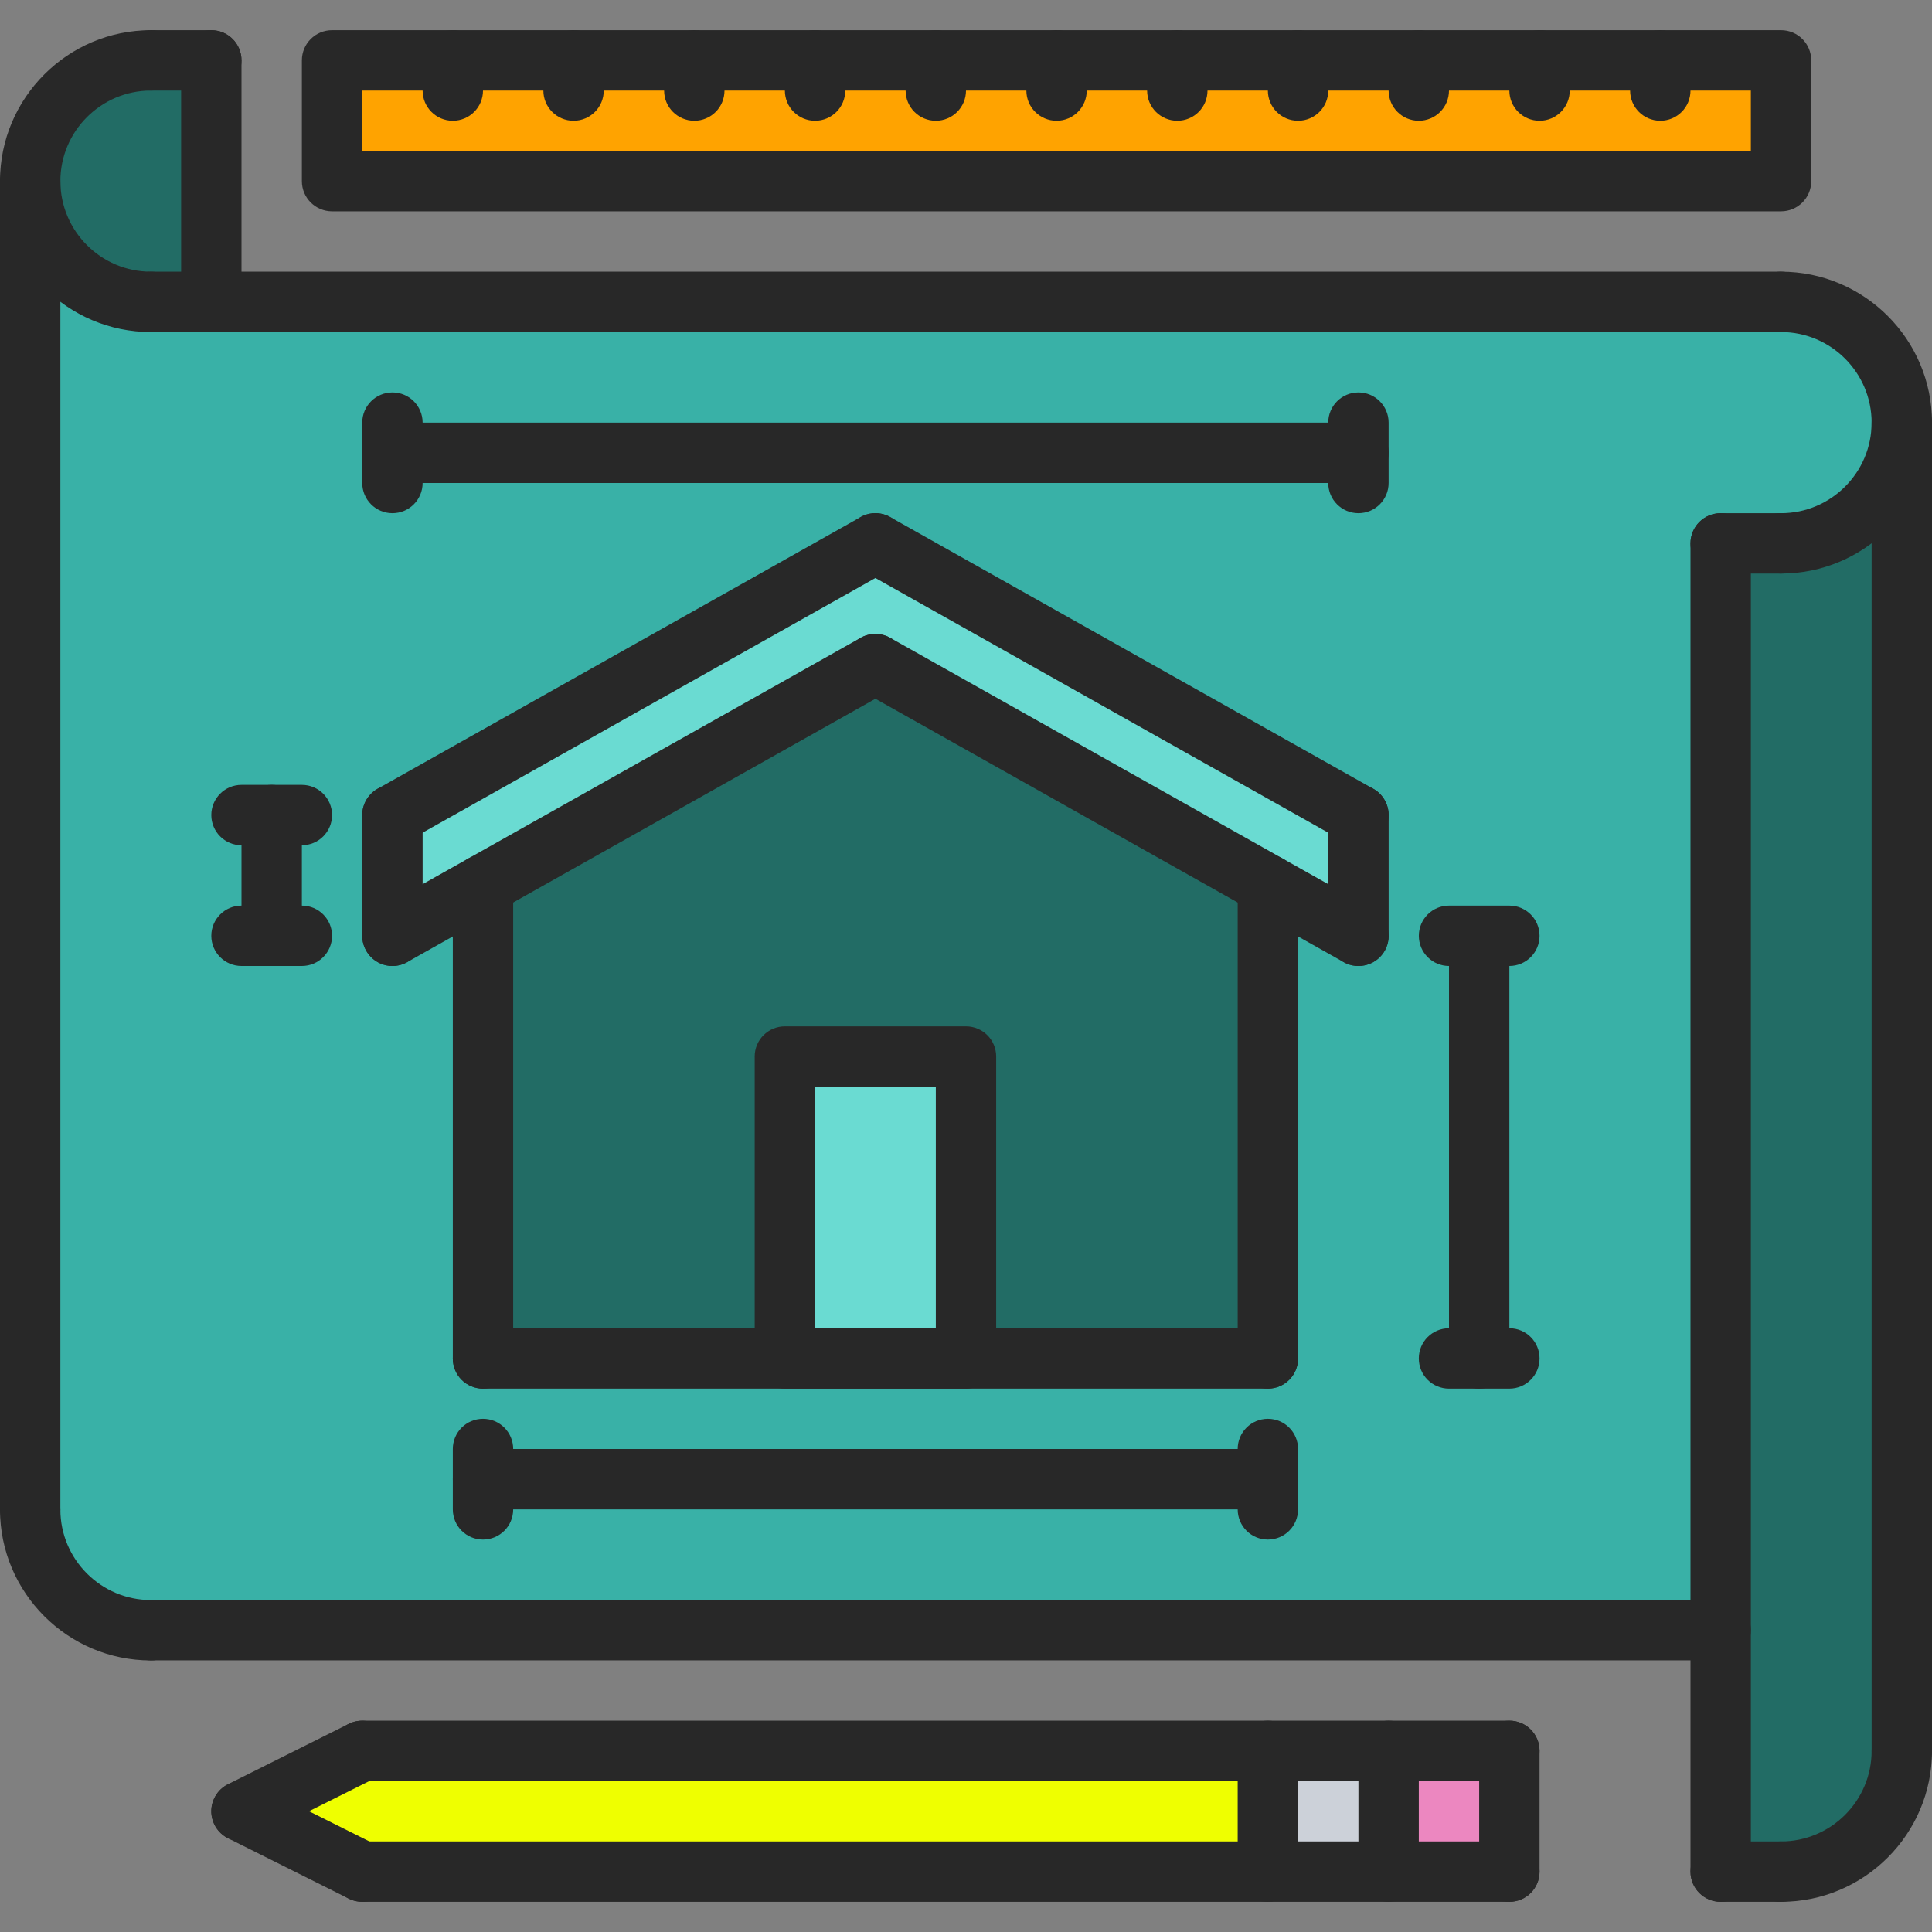 <?xml version="1.0"?>
<svg xmlns="http://www.w3.org/2000/svg" xmlns:xlink="http://www.w3.org/1999/xlink" version="1.1" id="Capa_1" x="0px" y="0px" viewBox="0 0 512 512" style="enable-background:new 0 0 512 512;" xml:space="preserve" width="512px" height="512px" class=""><rect x="0" y="0" width="512" height="512" fill="#808080" stroke="none"/><g><polygon style="fill:#FFA300" points="152,16 184,16 216,16 248,16 280,16 312,16 344,16 376,16 408,16 440,16 472,16 472,48   88,48 88,16 120,16 " data-original="#FFD2A6" class="active-path" data-old_color="#FFAA00"/><g>
	<polygon style="fill:#6ADBD2" points="128,234.48 104,248 104,216 232,144 360,216 360,248 336,234.48 232,176  " data-original="#B3D7F2" class="" data-old_color="#69DAD1"/>
	<rect x="208" y="280" style="fill:#6ADBD2" width="48" height="80" data-original="#B3D7F2" class="" data-old_color="#69DAD1"/>
</g><polygon style="fill:#226C65" points="336,234.48 336,360 256,360 256,280 208,280 208,360 128,360 128,234.48 232,176 " data-original="#87BCF4" class="" data-old_color="#226D66"/><rect x="368" y="464" style="fill:#EC87C0;" width="32" height="32" data-original="#EC87C0" class=""/><rect x="336" y="464" style="fill:#CCD1D9;" width="32" height="32" data-original="#CCD1D9" class=""/><polygon style="fill:#EFFF00" points="336,464 336,496 96,496 64,480 96,464 " data-original="#FFCE54" class="" data-old_color="#E8FF00"/><path style="fill:#226C65" d="M56,16v64H40C22.32,80,8,65.68,8,48s14.32-32,32-32H56z" data-original="#4A89DC" class="" data-old_color="#4A89DC"/><path style="fill:#226C65" d="M504,112v352c0,17.68-14.32,32-32,32h-16v-64V144h16C489.68,144,504,129.68,504,112z" data-original="#87BCF4" class="" data-old_color="#226D66"/><path style="fill:#39B1A7" d="M56,80h416c17.68,0,32,14.32,32,32s-14.32,32-32,32h-16v288H40c-17.68,0-32-14.32-32-32V48  c0,17.68,14.32,32,32,32H56z M128,360h80h48h80V234.48L360,248v-32l-128-72l-128,72v32l24-13.52V360z" data-original="#5D9CEC" class="" data-old_color="#39b1a7"/><path d="M40,88C17.944,88,0,70.056,0,48S17.944,8,40,8c4.424,0,8,3.584,8,8s-3.576,8-8,8c-13.232,0-24,10.768-24,24s10.768,24,24,24  c4.424,0,8,3.584,8,8S44.424,88,40,88z" data-original="#000000" class="" style="fill:#282828" data-old_color="#000000"/><path d="M472,504c-4.424,0-8-3.576-8-8s3.576-8,8-8c13.232,0,24-10.768,24-24c0-4.424,3.576-8,8-8s8,3.576,8,8  C512,486.056,494.056,504,472,504z" data-original="#000000" class="" style="fill:#282828" data-old_color="#000000"/><path d="M472,152c-4.424,0-8-3.584-8-8s3.576-8,8-8c13.232,0,24-10.768,24-24s-10.768-24-24-24c-4.424,0-8-3.584-8-8s3.576-8,8-8  c22.056,0,40,17.944,40,40S494.056,152,472,152z" data-original="#000000" class="" style="fill:#282828" data-old_color="#000000"/><path d="M8,408.032c-4.424,0-8-3.576-8-8V48c0-4.416,3.576-8,8-8s8,3.584,8,8v352.032C16,404.456,12.424,408.032,8,408.032z" data-original="#000000" class="" style="fill:#282828" data-old_color="#000000"/><path d="M456,440H40c-4.424,0-8-3.576-8-8s3.576-8,8-8h416c4.424,0,8,3.576,8,8S460.424,440,456,440z" data-original="#000000" class="" style="fill:#282828" data-old_color="#000000"/><path d="M472,88H40c-4.424,0-8-3.584-8-8s3.576-8,8-8h432c4.424,0,8,3.584,8,8S476.424,88,472,88z" data-original="#000000" class="" style="fill:#282828" data-old_color="#000000"/><path d="M504,472c-4.424,0-8-3.576-8-8V112c0-4.416,3.576-8,8-8s8,3.584,8,8v352C512,468.424,508.424,472,504,472z" data-original="#000000" class="" style="fill:#282828" data-old_color="#000000"/><path d="M456,504c-4.424,0-8-3.576-8-8V144c0-4.416,3.576-8,8-8s8,3.584,8,8v352C464,500.424,460.424,504,456,504z" data-original="#000000" class="" style="fill:#282828" data-old_color="#000000"/><path d="M56,88c-4.424,0-8-3.584-8-8V16c0-4.416,3.576-8,8-8s8,3.584,8,8v64C64,84.416,60.424,88,56,88z" data-original="#000000" class="" style="fill:#282828" data-old_color="#000000"/><path d="M40,440.032c-22.056,0-40-17.944-40-40c0-4.424,3.576-8,8-8s8,3.576,8,8c0,13.232,10.768,24,24,24c4.424,0,8,3.576,8,8  S44.424,440.032,40,440.032z" data-original="#000000" class="" style="fill:#282828" data-old_color="#000000"/><path d="M472,152h-16c-4.424,0-8-3.584-8-8s3.576-8,8-8h16c4.424,0,8,3.584,8,8S476.424,152,472,152z" data-original="#000000" class="" style="fill:#282828" data-old_color="#000000"/><path d="M472,504h-16c-4.424,0-8-3.576-8-8s3.576-8,8-8h16c4.424,0,8,3.576,8,8S476.424,504,472,504z" data-original="#000000" class="" style="fill:#282828" data-old_color="#000000"/><path d="M56,24H40c-4.424,0-8-3.584-8-8s3.576-8,8-8h16c4.424,0,8,3.584,8,8S60.424,24,56,24z" data-original="#000000" class="" style="fill:#282828" data-old_color="#000000"/><path d="M400,472H96c-4.424,0-8-3.576-8-8s3.576-8,8-8h304c4.424,0,8,3.576,8,8S404.424,472,400,472z" data-original="#000000" class="" style="fill:#282828" data-old_color="#000000"/><path d="M400,504c-4.424,0-8-3.576-8-8v-32c0-4.424,3.576-8,8-8s8,3.576,8,8v32C408,500.424,404.424,504,400,504z" data-original="#000000" class="" style="fill:#282828" data-old_color="#000000"/><path d="M400,504H96c-4.424,0-8-3.576-8-8s3.576-8,8-8h304c4.424,0,8,3.576,8,8S404.424,504,400,504z" data-original="#000000" class="" style="fill:#282828" data-old_color="#000000"/><path d="M95.992,504c-1.2,0-2.424-0.272-3.568-0.84l-32-16c-3.952-1.976-5.552-6.784-3.576-10.736s6.784-5.536,10.736-3.576l32,16  c3.952,1.976,5.552,6.784,3.576,10.736C101.752,502.384,98.928,504,95.992,504z" data-original="#000000" class="" style="fill:#282828" data-old_color="#000000"/><path d="M64.008,488c-2.936,0-5.76-1.616-7.168-4.424c-1.976-3.952-0.376-8.76,3.576-10.736l32-16  c3.952-1.96,8.76-0.376,10.736,3.576s0.376,8.76-3.576,10.736l-32,16C66.432,487.728,65.208,488,64.008,488z" data-original="#000000" class="" style="fill:#282828" data-old_color="#000000"/><path d="M368,504c-4.424,0-8-3.576-8-8v-32c0-4.424,3.576-8,8-8s8,3.576,8,8v32C376,500.424,372.424,504,368,504z" data-original="#000000" class="" style="fill:#282828" data-old_color="#000000"/><path d="M336,504c-4.424,0-8-3.576-8-8v-32c0-4.424,3.576-8,8-8s8,3.576,8,8v32C344,500.424,340.424,504,336,504z" data-original="#000000" class="" style="fill:#282828" data-old_color="#000000"/><path d="M472,56H88c-4.424,0-8-3.584-8-8V16c0-4.416,3.576-8,8-8h384c4.424,0,8,3.584,8,8v32C480,52.416,476.424,56,472,56z M96,40  h368V24H96V40z" data-original="#000000" class="" style="fill:#282828" data-old_color="#000000"/><path d="M120,32c-4.424,0-8-3.584-8-8v-8c0-4.416,3.576-8,8-8s8,3.584,8,8v8C128,28.416,124.424,32,120,32z" data-original="#000000" class="" style="fill:#282828" data-old_color="#000000"/><path d="M152,32c-4.424,0-8-3.584-8-8v-8c0-4.416,3.576-8,8-8s8,3.584,8,8v8C160,28.416,156.424,32,152,32z" data-original="#000000" class="" style="fill:#282828" data-old_color="#000000"/><path d="M184,32c-4.424,0-8-3.584-8-8v-8c0-4.416,3.576-8,8-8s8,3.584,8,8v8C192,28.416,188.424,32,184,32z" data-original="#000000" class="" style="fill:#282828" data-old_color="#000000"/><path d="M216,32c-4.424,0-8-3.584-8-8v-8c0-4.416,3.576-8,8-8s8,3.584,8,8v8C224,28.416,220.424,32,216,32z" data-original="#000000" class="" style="fill:#282828" data-old_color="#000000"/><path d="M248,32c-4.424,0-8-3.584-8-8v-8c0-4.416,3.576-8,8-8s8,3.584,8,8v8C256,28.416,252.424,32,248,32z" data-original="#000000" class="" style="fill:#282828" data-old_color="#000000"/><path d="M280,32c-4.424,0-8-3.584-8-8v-8c0-4.416,3.576-8,8-8s8,3.584,8,8v8C288,28.416,284.424,32,280,32z" data-original="#000000" class="" style="fill:#282828" data-old_color="#000000"/><path d="M312,32c-4.424,0-8-3.584-8-8v-8c0-4.416,3.576-8,8-8s8,3.584,8,8v8C320,28.416,316.424,32,312,32z" data-original="#000000" class="" style="fill:#282828" data-old_color="#000000"/><path d="M344,32c-4.424,0-8-3.584-8-8v-8c0-4.416,3.576-8,8-8s8,3.584,8,8v8C352,28.416,348.424,32,344,32z" data-original="#000000" class="" style="fill:#282828" data-old_color="#000000"/><path d="M376,32c-4.424,0-8-3.584-8-8v-8c0-4.416,3.576-8,8-8s8,3.584,8,8v8C384,28.416,380.424,32,376,32z" data-original="#000000" class="" style="fill:#282828" data-old_color="#000000"/><path d="M408,32c-4.424,0-8-3.584-8-8v-8c0-4.416,3.576-8,8-8s8,3.584,8,8v8C416,28.416,412.424,32,408,32z" data-original="#000000" class="" style="fill:#282828" data-old_color="#000000"/><path d="M440,32c-4.424,0-8-3.584-8-8v-8c0-4.416,3.576-8,8-8s8,3.584,8,8v8C448,28.416,444.424,32,440,32z" data-original="#000000" class="" style="fill:#282828" data-old_color="#000000"/><path d="M104.008,224c-2.8,0-5.504-1.472-6.976-4.08c-2.168-3.848-0.808-8.728,3.048-10.896l128-72  c3.856-2.176,8.72-0.8,10.888,3.048s0.808,8.728-3.048,10.896l-128,72C106.68,223.672,105.336,224,104.008,224z" data-original="#000000" class="" style="fill:#282828" data-old_color="#000000"/><path d="M360,224c-1.328,0-2.672-0.328-3.912-1.024l-128.008-72c-3.848-2.168-5.216-7.04-3.056-10.896  c2.168-3.856,7.032-5.232,10.896-3.048l128.008,72c3.848,2.168,5.216,7.04,3.056,10.896C365.512,222.528,362.8,224,360,224z" data-original="#000000" class="" style="fill:#282828" data-old_color="#000000"/><path d="M104.008,256c-2.8,0-5.504-1.472-6.976-4.08c-2.168-3.848-0.808-8.728,3.048-10.896l128-72  c3.856-2.168,8.72-0.8,10.888,3.048s0.808,8.728-3.048,10.896l-128,72C106.68,255.672,105.336,256,104.008,256z" data-original="#000000" class="" style="fill:#282828" data-old_color="#000000"/><path d="M360,256c-1.328,0-2.672-0.328-3.912-1.024l-128.008-72c-3.848-2.168-5.216-7.04-3.056-10.896s7.032-5.224,10.896-3.048  l128.008,72c3.848,2.168,5.216,7.04,3.056,10.896C365.512,254.528,362.8,256,360,256z" data-original="#000000" class="" style="fill:#282828" data-old_color="#000000"/><path d="M104,256c-4.424,0-8-3.584-8-8v-32c0-4.416,3.576-8,8-8s8,3.584,8,8v32C112,252.416,108.424,256,104,256z" data-original="#000000" class="" style="fill:#282828" data-old_color="#000000"/><path d="M360.008,256c-4.424,0-8-3.584-8-8v-32c0-4.416,3.576-8,8-8s8,3.584,8,8v32C368.008,252.416,364.432,256,360.008,256z" data-original="#000000" class="" style="fill:#282828" data-old_color="#000000"/><path d="M128,368c-4.424,0-8-3.576-8-8V234.504c0-4.416,3.576-8,8-8c4.424,0,8,3.584,8,8V360C136,364.424,132.424,368,128,368z" data-original="#000000" class="" style="fill:#282828" data-old_color="#000000"/><path d="M336,368H128c-4.424,0-8-3.576-8-8s3.576-8,8-8h208c4.424,0,8,3.576,8,8S340.424,368,336,368z" data-original="#000000" class="" style="fill:#282828" data-old_color="#000000"/><path d="M336,368c-4.424,0-8-3.576-8-8V234.504c0-4.416,3.576-8,8-8s8,3.584,8,8V360C344,364.424,340.424,368,336,368z" data-original="#000000" class="" style="fill:#282828" data-old_color="#000000"/><path d="M256,368h-48c-4.424,0-8-3.576-8-8v-80c0-4.424,3.576-8,8-8h48c4.424,0,8,3.576,8,8v80C264,364.424,260.424,368,256,368z   M216,352h32v-64h-32V352z" data-original="#000000" class="" style="fill:#282828" data-old_color="#000000"/><path d="M80,256H64c-4.424,0-8-3.584-8-8s3.576-8,8-8h16c4.424,0,8,3.584,8,8S84.424,256,80,256z" data-original="#000000" class="" style="fill:#282828" data-old_color="#000000"/><path d="M80,224H64c-4.424,0-8-3.584-8-8s3.576-8,8-8h16c4.424,0,8,3.584,8,8S84.424,224,80,224z" data-original="#000000" class="" style="fill:#282828" data-old_color="#000000"/><path d="M72,256c-4.424,0-8-3.584-8-8v-32c0-4.416,3.576-8,8-8s8,3.584,8,8v32C80,252.416,76.424,256,72,256z" data-original="#000000" class="" style="fill:#282828" data-old_color="#000000"/><path d="M400,256h-15.992c-4.424,0-8-3.584-8-8s3.576-8,8-8H400c4.424,0,8,3.584,8,8S404.424,256,400,256z" data-original="#000000" class="" style="fill:#282828" data-old_color="#000000"/><path d="M392,368c-4.424,0-8-3.576-8-8V249.504c0-4.416,3.576-8,8-8s8,3.584,8,8V360C400,364.424,396.424,368,392,368z" data-original="#000000" class="" style="fill:#282828" data-old_color="#000000"/><path d="M400,368h-16c-4.424,0-8-3.576-8-8s3.576-8,8-8h16c4.424,0,8,3.576,8,8S404.424,368,400,368z" data-original="#000000" class="" style="fill:#282828" data-old_color="#000000"/><path d="M128,408c-4.424,0-8-3.576-8-8v-16c0-4.424,3.576-8,8-8c4.424,0,8,3.576,8,8v16C136,404.424,132.424,408,128,408z" data-original="#000000" class="" style="fill:#282828" data-old_color="#000000"/><path d="M336,408c-4.424,0-8-3.576-8-8v-16c0-4.424,3.576-8,8-8s8,3.576,8,8v16C344,404.424,340.424,408,336,408z" data-original="#000000" class="" style="fill:#282828" data-old_color="#000000"/><path d="M336,400H128c-4.424,0-8-3.576-8-8s3.576-8,8-8h208c4.424,0,8,3.576,8,8S340.424,400,336,400z" data-original="#000000" class="" style="fill:#282828" data-old_color="#000000"/><path d="M360,128H104c-4.424,0-8-3.584-8-8s3.576-8,8-8h256c4.424,0,8,3.584,8,8S364.424,128,360,128z" data-original="#000000" class="" style="fill:#282828" data-old_color="#000000"/><path d="M360,136c-4.424,0-8-3.584-8-8v-16c0-4.416,3.576-8,8-8s8,3.584,8,8v16C368,132.416,364.424,136,360,136z" data-original="#000000" class="" style="fill:#282828" data-old_color="#000000"/><path d="M104,136c-4.424,0-8-3.584-8-8v-16c0-4.416,3.576-8,8-8s8,3.584,8,8v16C112,132.416,108.424,136,104,136z" data-original="#000000" class="" style="fill:#282828" data-old_color="#000000"/></g> </svg>
